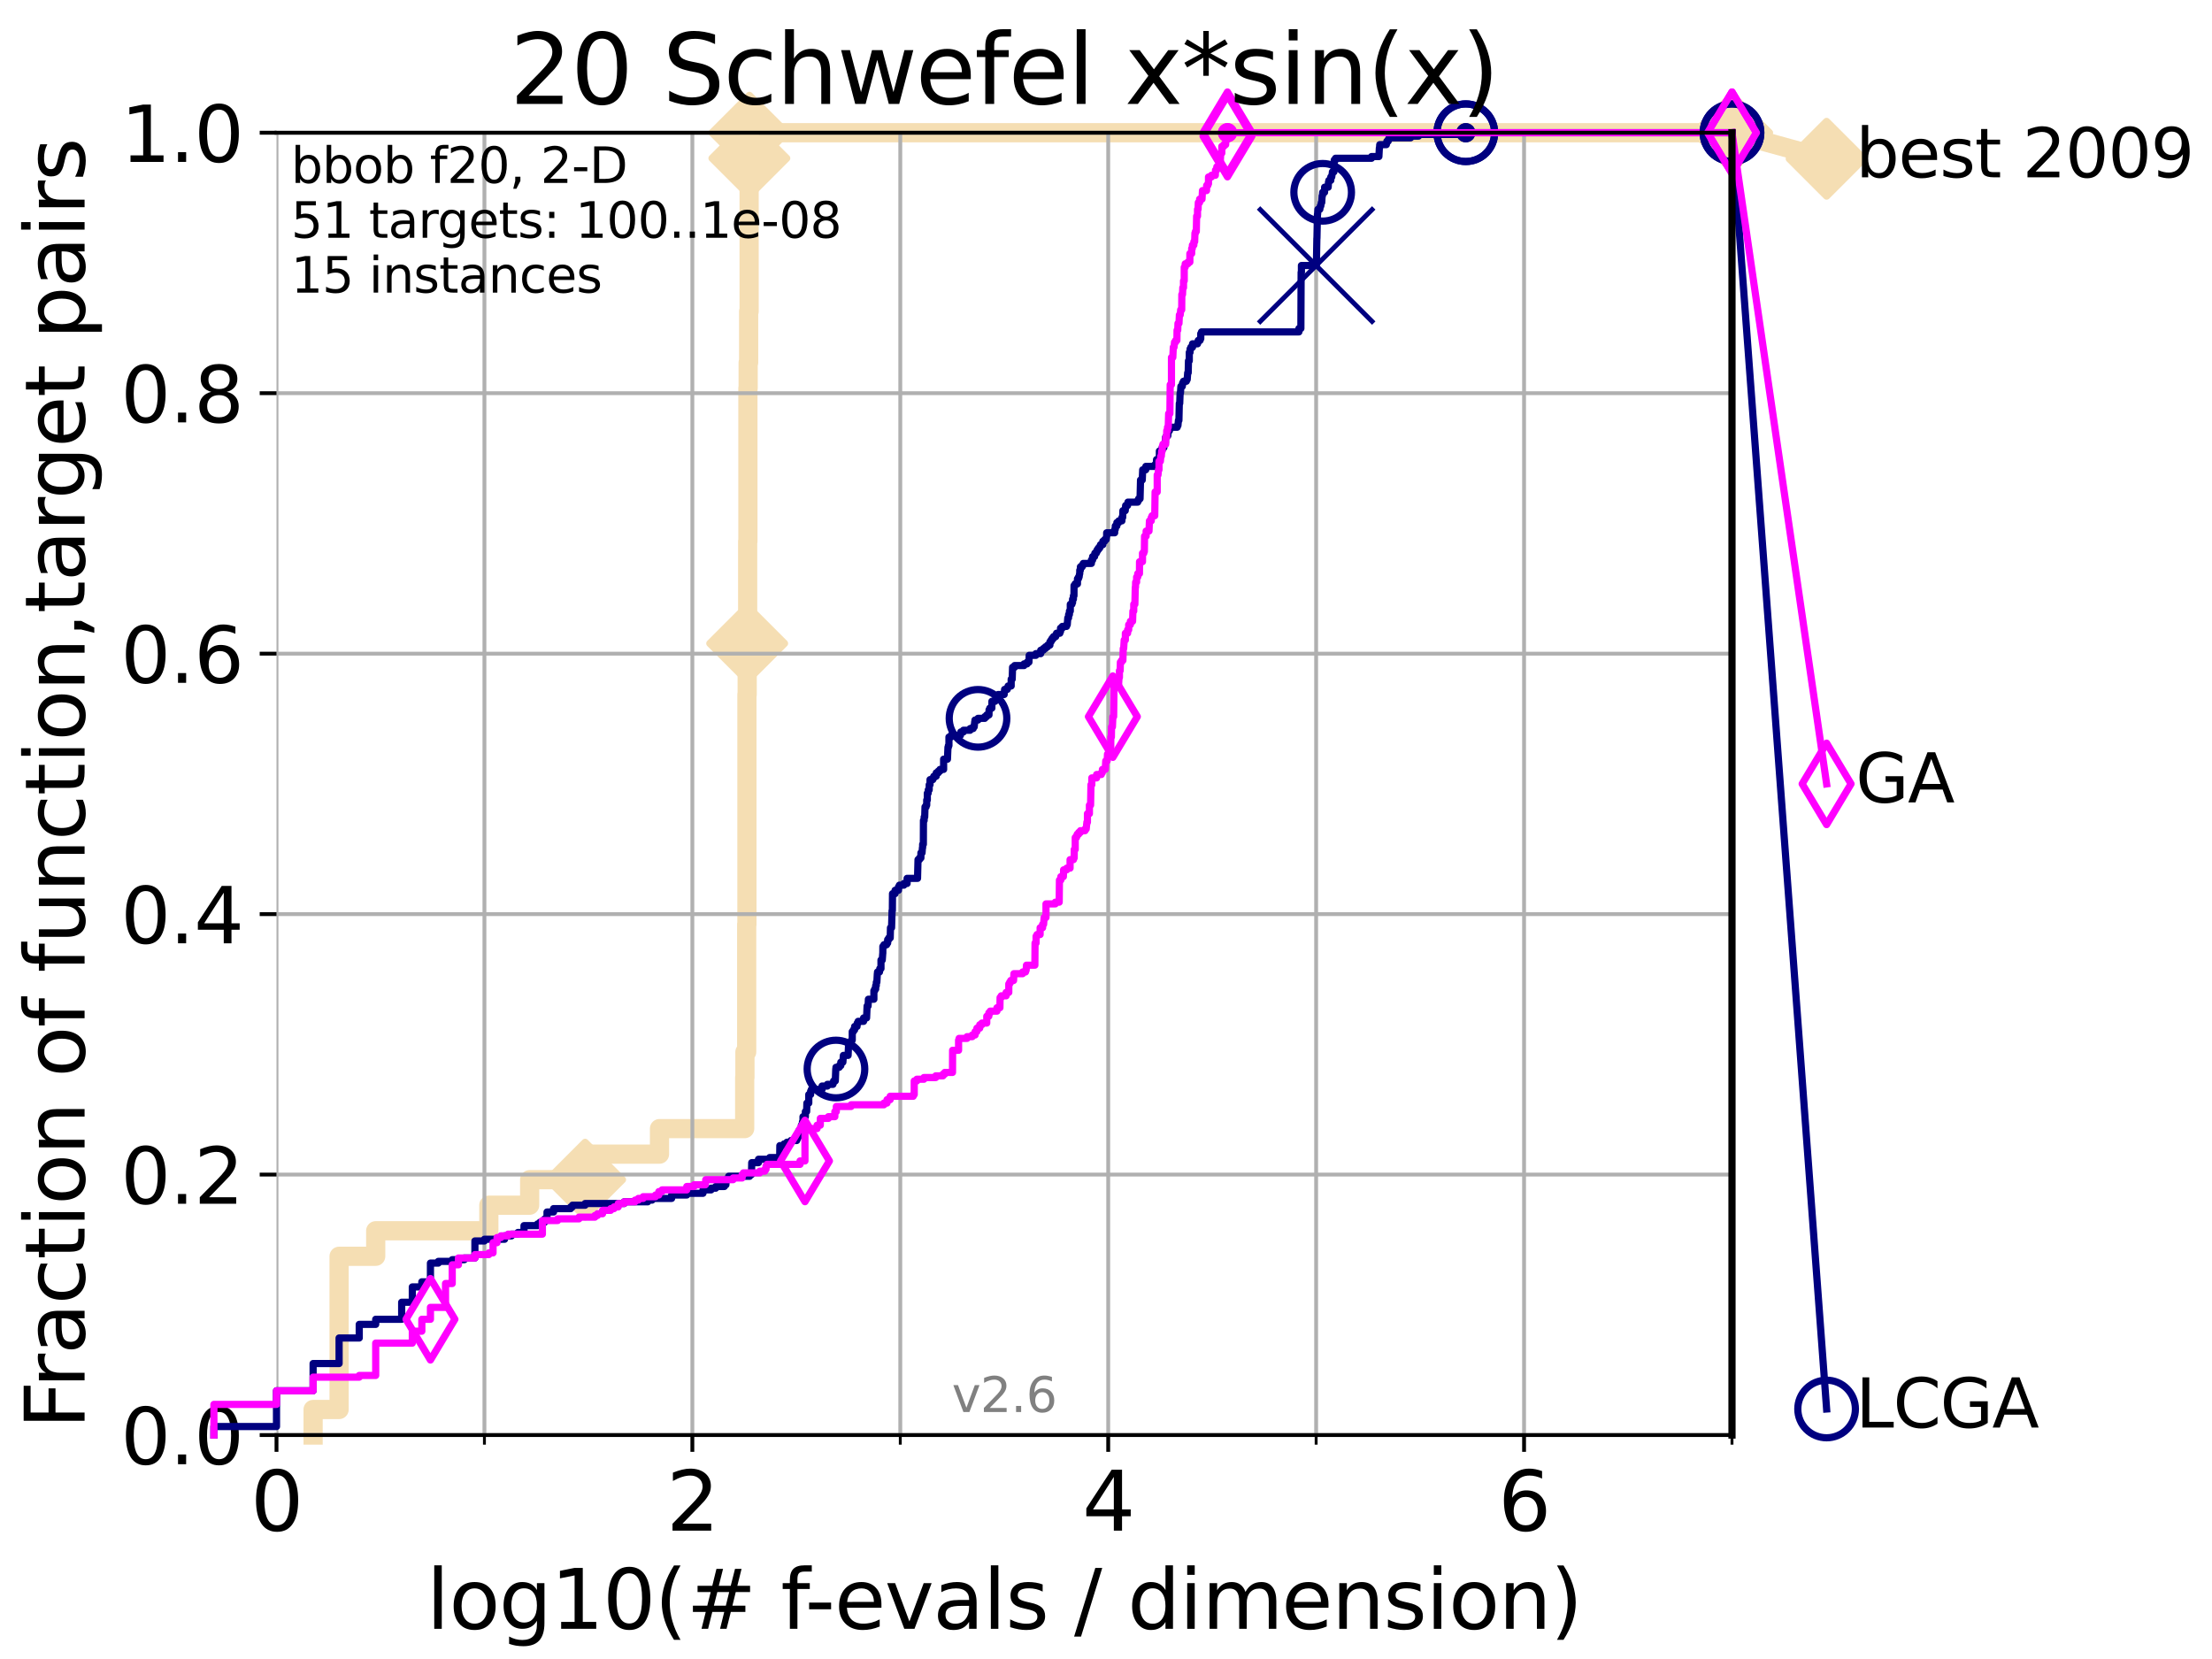 <?xml version="1.0" encoding="utf-8" standalone="no"?>
<!DOCTYPE svg PUBLIC "-//W3C//DTD SVG 1.1//EN"
  "http://www.w3.org/Graphics/SVG/1.1/DTD/svg11.dtd">
<svg xmlns:xlink="http://www.w3.org/1999/xlink" width="460.8pt" height="345.6pt" viewBox="0 0 460.8 345.6" xmlns="http://www.w3.org/2000/svg" version="1.1">
 <defs>
  <style type="text/css">*{stroke-linejoin: round; stroke-linecap: butt}</style>
 </defs>
 <g id="figure_1">
  <g id="patch_1">
   <path d="M 0 345.6 
L 460.8 345.6 
L 460.8 0 
L 0 0 
z
" style="fill: #ffffff"/>
  </g>
  <g id="axes_1">
   <g id="patch_2">
    <path d="M 57.6 298.944 
L 360.806 298.944 
L 360.806 27.648 
L 57.6 27.648 
z
" style="fill: #ffffff"/>
   </g>
   <g id="line2d_1">
    <path d="M 65.227 298.944 
L 65.227 293.624 
L 70.639 293.624 
L 70.639 261.707 
L 78.267 261.707 
L 78.267 256.388 
L 101.833 256.388 
L 101.833 251.068 
L 110.336 251.068 
L 110.336 245.749 
L 121.893 245.749 
L 121.893 240.429 
L 137.386 240.429 
L 137.386 235.11 
L 155.13 235.11 
L 155.13 224.471 
L 155.183 224.471 
L 155.183 219.151 
L 155.547 219.151 
L 155.547 192.553 
L 155.599 192.553 
L 155.599 144.678 
L 155.65 144.678 
L 155.65 134.039 
L 155.752 134.039 
L 155.752 112.76 
L 155.803 112.76 
L 155.803 80.843 
L 155.854 80.843 
L 155.854 75.524 
L 155.955 75.524 
L 155.955 64.885 
L 156.056 64.885 
L 156.056 32.968 
L 156.106 32.968 
L 156.106 27.648 
L 360.806 27.648 
" style="fill: none; stroke: #f5deb3; stroke-width: 4; stroke-linecap: square"/>
   </g>
   <g id="line2d_2">
    <defs>
     <path id="m813a44a213" d="M 0 7.778 
L 7.778 0 
L 0 -7.778 
L -7.778 0 
z
" style="stroke: #f5deb3; stroke-width: 1.5; stroke-linejoin: miter"/>
    </defs>
    <g>
     <use xlink:href="#m813a44a213" x="121.893" y="245.749" style="fill: #f5deb3; stroke: #f5deb3; stroke-width: 1.5; stroke-linejoin: miter"/>
     <use xlink:href="#m813a44a213" x="155.65" y="134.039" style="fill: #f5deb3; stroke: #f5deb3; stroke-width: 1.5; stroke-linejoin: miter"/>
     <use xlink:href="#m813a44a213" x="156.106" y="32.968" style="fill: #f5deb3; stroke: #f5deb3; stroke-width: 1.5; stroke-linejoin: miter"/>
     <use xlink:href="#m813a44a213" x="156.106" y="27.648" style="fill: #f5deb3; stroke: #f5deb3; stroke-width: 1.5; stroke-linejoin: miter"/>
     <use xlink:href="#m813a44a213" x="360.806" y="27.648" style="fill: #f5deb3; stroke: #f5deb3; stroke-width: 1.5; stroke-linejoin: miter"/>
    </g>
   </g>
   <g id="line2d_3">
    <path style="fill: none; stroke: #f5deb3; stroke-width: 4; stroke-linecap: square"/>
    <g/>
   </g>
   <g id="line2d_4">
    <path d="M 360.806 27.648 
L 380.515 33.074 
" style="fill: none; stroke: #f5deb3; stroke-width: 4; stroke-linecap: square"/>
    <g>
     <use xlink:href="#m813a44a213" x="360.806" y="27.648" style="fill: #f5deb3; stroke: #f5deb3; stroke-width: 1.5; stroke-linejoin: miter"/>
     <use xlink:href="#m813a44a213" x="380.515" y="33.074" style="fill: #f5deb3; stroke: #f5deb3; stroke-width: 1.5; stroke-linejoin: miter"/>
    </g>
   </g>
   <g id="matplotlib.axis_1">
    <g id="xtick_1">
     <g id="line2d_5">
      <path d="M 57.6 298.944 
L 57.6 27.648 
" clip-path="url(#pf090fcbe44)" style="fill: none; stroke: #b0b0b0; stroke-width: 0.8; stroke-linecap: square"/>
     </g>
     <g id="line2d_6">
      <defs>
       <path id="md8c3173356" d="M 0 0 
L 0 3.5 
" style="stroke: #000000; stroke-width: 0.8"/>
      </defs>
      <g>
       <use xlink:href="#md8c3173356" x="57.6" y="298.944" style="stroke: #000000; stroke-width: 0.8"/>
      </g>
     </g>
     <g id="text_1">
      <!-- 0 -->
      <g transform="translate(52.192 318.861)scale(0.17 -0.17)">
       <defs>
        <path id="DejaVuSans-30" d="M 2034 4250 
Q 1547 4250 1301 3770 
Q 1056 3291 1056 2328 
Q 1056 1369 1301 889 
Q 1547 409 2034 409 
Q 2525 409 2770 889 
Q 3016 1369 3016 2328 
Q 3016 3291 2770 3770 
Q 2525 4250 2034 4250 
z
M 2034 4750 
Q 2819 4750 3233 4129 
Q 3647 3509 3647 2328 
Q 3647 1150 3233 529 
Q 2819 -91 2034 -91 
Q 1250 -91 836 529 
Q 422 1150 422 2328 
Q 422 3509 836 4129 
Q 1250 4750 2034 4750 
z
" transform="scale(0.016)"/>
       </defs>
       <use xlink:href="#DejaVuSans-30"/>
      </g>
     </g>
    </g>
    <g id="xtick_2">
     <g id="line2d_7">
      <path d="M 144.23 298.944 
L 144.23 27.648 
" clip-path="url(#pf090fcbe44)" style="fill: none; stroke: #b0b0b0; stroke-width: 0.8; stroke-linecap: square"/>
     </g>
     <g id="line2d_8">
      <g>
       <use xlink:href="#md8c3173356" x="144.23" y="298.944" style="stroke: #000000; stroke-width: 0.8"/>
      </g>
     </g>
     <g id="text_2">
      <!-- 2 -->
      <g transform="translate(138.822 318.861)scale(0.17 -0.17)">
       <defs>
        <path id="DejaVuSans-32" d="M 1228 531 
L 3431 531 
L 3431 0 
L 469 0 
L 469 531 
Q 828 903 1448 1529 
Q 2069 2156 2228 2338 
Q 2531 2678 2651 2914 
Q 2772 3150 2772 3378 
Q 2772 3750 2511 3984 
Q 2250 4219 1831 4219 
Q 1534 4219 1204 4116 
Q 875 4013 500 3803 
L 500 4441 
Q 881 4594 1212 4672 
Q 1544 4750 1819 4750 
Q 2544 4750 2975 4387 
Q 3406 4025 3406 3419 
Q 3406 3131 3298 2873 
Q 3191 2616 2906 2266 
Q 2828 2175 2409 1742 
Q 1991 1309 1228 531 
z
" transform="scale(0.016)"/>
       </defs>
       <use xlink:href="#DejaVuSans-32"/>
      </g>
     </g>
    </g>
    <g id="xtick_3">
     <g id="line2d_9">
      <path d="M 230.861 298.944 
L 230.861 27.648 
" clip-path="url(#pf090fcbe44)" style="fill: none; stroke: #b0b0b0; stroke-width: 0.8; stroke-linecap: square"/>
     </g>
     <g id="line2d_10">
      <g>
       <use xlink:href="#md8c3173356" x="230.861" y="298.944" style="stroke: #000000; stroke-width: 0.8"/>
      </g>
     </g>
     <g id="text_3">
      <!-- 4 -->
      <g transform="translate(225.453 318.861)scale(0.17 -0.17)">
       <defs>
        <path id="DejaVuSans-34" d="M 2419 4116 
L 825 1625 
L 2419 1625 
L 2419 4116 
z
M 2253 4666 
L 3047 4666 
L 3047 1625 
L 3713 1625 
L 3713 1100 
L 3047 1100 
L 3047 0 
L 2419 0 
L 2419 1100 
L 313 1100 
L 313 1709 
L 2253 4666 
z
" transform="scale(0.016)"/>
       </defs>
       <use xlink:href="#DejaVuSans-34"/>
      </g>
     </g>
    </g>
    <g id="xtick_4">
     <g id="line2d_11">
      <path d="M 317.491 298.944 
L 317.491 27.648 
" clip-path="url(#pf090fcbe44)" style="fill: none; stroke: #b0b0b0; stroke-width: 0.8; stroke-linecap: square"/>
     </g>
     <g id="line2d_12">
      <g>
       <use xlink:href="#md8c3173356" x="317.491" y="298.944" style="stroke: #000000; stroke-width: 0.8"/>
      </g>
     </g>
     <g id="text_4">
      <!-- 6 -->
      <g transform="translate(312.083 318.861)scale(0.17 -0.17)">
       <defs>
        <path id="DejaVuSans-36" d="M 2113 2584 
Q 1688 2584 1439 2293 
Q 1191 2003 1191 1497 
Q 1191 994 1439 701 
Q 1688 409 2113 409 
Q 2538 409 2786 701 
Q 3034 994 3034 1497 
Q 3034 2003 2786 2293 
Q 2538 2584 2113 2584 
z
M 3366 4563 
L 3366 3988 
Q 3128 4100 2886 4159 
Q 2644 4219 2406 4219 
Q 1781 4219 1451 3797 
Q 1122 3375 1075 2522 
Q 1259 2794 1537 2939 
Q 1816 3084 2150 3084 
Q 2853 3084 3261 2657 
Q 3669 2231 3669 1497 
Q 3669 778 3244 343 
Q 2819 -91 2113 -91 
Q 1303 -91 875 529 
Q 447 1150 447 2328 
Q 447 3434 972 4092 
Q 1497 4750 2381 4750 
Q 2619 4750 2861 4703 
Q 3103 4656 3366 4563 
z
" transform="scale(0.016)"/>
       </defs>
       <use xlink:href="#DejaVuSans-36"/>
      </g>
     </g>
    </g>
    <g id="xtick_5">
     <g id="line2d_13">
      <path d="M 100.915 298.944 
L 100.915 27.648 
" clip-path="url(#pf090fcbe44)" style="fill: none; stroke: #b0b0b0; stroke-width: 0.8; stroke-linecap: square"/>
     </g>
     <g id="line2d_14">
      <defs>
       <path id="m18f1e87e02" d="M 0 0 
L 0 2 
" style="stroke: #000000; stroke-width: 0.6"/>
      </defs>
      <g>
       <use xlink:href="#m18f1e87e02" x="100.915" y="298.944" style="stroke: #000000; stroke-width: 0.6"/>
      </g>
     </g>
    </g>
    <g id="xtick_6">
     <g id="line2d_15">
      <path d="M 187.546 298.944 
L 187.546 27.648 
" clip-path="url(#pf090fcbe44)" style="fill: none; stroke: #b0b0b0; stroke-width: 0.8; stroke-linecap: square"/>
     </g>
     <g id="line2d_16">
      <g>
       <use xlink:href="#m18f1e87e02" x="187.546" y="298.944" style="stroke: #000000; stroke-width: 0.6"/>
      </g>
     </g>
    </g>
    <g id="xtick_7">
     <g id="line2d_17">
      <path d="M 274.176 298.944 
L 274.176 27.648 
" clip-path="url(#pf090fcbe44)" style="fill: none; stroke: #b0b0b0; stroke-width: 0.8; stroke-linecap: square"/>
     </g>
     <g id="line2d_18">
      <g>
       <use xlink:href="#m18f1e87e02" x="274.176" y="298.944" style="stroke: #000000; stroke-width: 0.6"/>
      </g>
     </g>
    </g>
    <g id="xtick_8">
     <g id="line2d_19">
      <path d="M 360.806 298.944 
L 360.806 27.648 
" clip-path="url(#pf090fcbe44)" style="fill: none; stroke: #b0b0b0; stroke-width: 0.8; stroke-linecap: square"/>
     </g>
     <g id="line2d_20">
      <g>
       <use xlink:href="#m18f1e87e02" x="360.806" y="298.944" style="stroke: #000000; stroke-width: 0.6"/>
      </g>
     </g>
    </g>
    <g id="text_5">
     <!-- log10(# f-evals / dimension) -->
     <g transform="translate(88.823 339.314)scale(0.17 -0.17)">
      <defs>
       <path id="DejaVuSans-6c" d="M 603 4863 
L 1178 4863 
L 1178 0 
L 603 0 
L 603 4863 
z
" transform="scale(0.016)"/>
       <path id="DejaVuSans-6f" d="M 1959 3097 
Q 1497 3097 1228 2736 
Q 959 2375 959 1747 
Q 959 1119 1226 758 
Q 1494 397 1959 397 
Q 2419 397 2687 759 
Q 2956 1122 2956 1747 
Q 2956 2369 2687 2733 
Q 2419 3097 1959 3097 
z
M 1959 3584 
Q 2709 3584 3137 3096 
Q 3566 2609 3566 1747 
Q 3566 888 3137 398 
Q 2709 -91 1959 -91 
Q 1206 -91 779 398 
Q 353 888 353 1747 
Q 353 2609 779 3096 
Q 1206 3584 1959 3584 
z
" transform="scale(0.016)"/>
       <path id="DejaVuSans-67" d="M 2906 1791 
Q 2906 2416 2648 2759 
Q 2391 3103 1925 3103 
Q 1463 3103 1205 2759 
Q 947 2416 947 1791 
Q 947 1169 1205 825 
Q 1463 481 1925 481 
Q 2391 481 2648 825 
Q 2906 1169 2906 1791 
z
M 3481 434 
Q 3481 -459 3084 -895 
Q 2688 -1331 1869 -1331 
Q 1566 -1331 1297 -1286 
Q 1028 -1241 775 -1147 
L 775 -588 
Q 1028 -725 1275 -790 
Q 1522 -856 1778 -856 
Q 2344 -856 2625 -561 
Q 2906 -266 2906 331 
L 2906 616 
Q 2728 306 2450 153 
Q 2172 0 1784 0 
Q 1141 0 747 490 
Q 353 981 353 1791 
Q 353 2603 747 3093 
Q 1141 3584 1784 3584 
Q 2172 3584 2450 3431 
Q 2728 3278 2906 2969 
L 2906 3500 
L 3481 3500 
L 3481 434 
z
" transform="scale(0.016)"/>
       <path id="DejaVuSans-31" d="M 794 531 
L 1825 531 
L 1825 4091 
L 703 3866 
L 703 4441 
L 1819 4666 
L 2450 4666 
L 2450 531 
L 3481 531 
L 3481 0 
L 794 0 
L 794 531 
z
" transform="scale(0.016)"/>
       <path id="DejaVuSans-28" d="M 1984 4856 
Q 1566 4138 1362 3434 
Q 1159 2731 1159 2009 
Q 1159 1288 1364 580 
Q 1569 -128 1984 -844 
L 1484 -844 
Q 1016 -109 783 600 
Q 550 1309 550 2009 
Q 550 2706 781 3412 
Q 1013 4119 1484 4856 
L 1984 4856 
z
" transform="scale(0.016)"/>
       <path id="DejaVuSans-23" d="M 3272 2816 
L 2363 2816 
L 2100 1772 
L 3016 1772 
L 3272 2816 
z
M 2803 4594 
L 2478 3297 
L 3391 3297 
L 3719 4594 
L 4219 4594 
L 3897 3297 
L 4872 3297 
L 4872 2816 
L 3775 2816 
L 3519 1772 
L 4513 1772 
L 4513 1294 
L 3397 1294 
L 3072 0 
L 2572 0 
L 2894 1294 
L 1978 1294 
L 1656 0 
L 1153 0 
L 1478 1294 
L 494 1294 
L 494 1772 
L 1594 1772 
L 1856 2816 
L 850 2816 
L 850 3297 
L 1978 3297 
L 2297 4594 
L 2803 4594 
z
" transform="scale(0.016)"/>
       <path id="DejaVuSans-20" transform="scale(0.016)"/>
       <path id="DejaVuSans-66" d="M 2375 4863 
L 2375 4384 
L 1825 4384 
Q 1516 4384 1395 4259 
Q 1275 4134 1275 3809 
L 1275 3500 
L 2222 3500 
L 2222 3053 
L 1275 3053 
L 1275 0 
L 697 0 
L 697 3053 
L 147 3053 
L 147 3500 
L 697 3500 
L 697 3744 
Q 697 4328 969 4595 
Q 1241 4863 1831 4863 
L 2375 4863 
z
" transform="scale(0.016)"/>
       <path id="DejaVuSans-2d" d="M 313 2009 
L 1997 2009 
L 1997 1497 
L 313 1497 
L 313 2009 
z
" transform="scale(0.016)"/>
       <path id="DejaVuSans-65" d="M 3597 1894 
L 3597 1613 
L 953 1613 
Q 991 1019 1311 708 
Q 1631 397 2203 397 
Q 2534 397 2845 478 
Q 3156 559 3463 722 
L 3463 178 
Q 3153 47 2828 -22 
Q 2503 -91 2169 -91 
Q 1331 -91 842 396 
Q 353 884 353 1716 
Q 353 2575 817 3079 
Q 1281 3584 2069 3584 
Q 2775 3584 3186 3129 
Q 3597 2675 3597 1894 
z
M 3022 2063 
Q 3016 2534 2758 2815 
Q 2500 3097 2075 3097 
Q 1594 3097 1305 2825 
Q 1016 2553 972 2059 
L 3022 2063 
z
" transform="scale(0.016)"/>
       <path id="DejaVuSans-76" d="M 191 3500 
L 800 3500 
L 1894 563 
L 2988 3500 
L 3597 3500 
L 2284 0 
L 1503 0 
L 191 3500 
z
" transform="scale(0.016)"/>
       <path id="DejaVuSans-61" d="M 2194 1759 
Q 1497 1759 1228 1600 
Q 959 1441 959 1056 
Q 959 750 1161 570 
Q 1363 391 1709 391 
Q 2188 391 2477 730 
Q 2766 1069 2766 1631 
L 2766 1759 
L 2194 1759 
z
M 3341 1997 
L 3341 0 
L 2766 0 
L 2766 531 
Q 2569 213 2275 61 
Q 1981 -91 1556 -91 
Q 1019 -91 701 211 
Q 384 513 384 1019 
Q 384 1609 779 1909 
Q 1175 2209 1959 2209 
L 2766 2209 
L 2766 2266 
Q 2766 2663 2505 2880 
Q 2244 3097 1772 3097 
Q 1472 3097 1187 3025 
Q 903 2953 641 2809 
L 641 3341 
Q 956 3463 1253 3523 
Q 1550 3584 1831 3584 
Q 2591 3584 2966 3190 
Q 3341 2797 3341 1997 
z
" transform="scale(0.016)"/>
       <path id="DejaVuSans-73" d="M 2834 3397 
L 2834 2853 
Q 2591 2978 2328 3040 
Q 2066 3103 1784 3103 
Q 1356 3103 1142 2972 
Q 928 2841 928 2578 
Q 928 2378 1081 2264 
Q 1234 2150 1697 2047 
L 1894 2003 
Q 2506 1872 2764 1633 
Q 3022 1394 3022 966 
Q 3022 478 2636 193 
Q 2250 -91 1575 -91 
Q 1294 -91 989 -36 
Q 684 19 347 128 
L 347 722 
Q 666 556 975 473 
Q 1284 391 1588 391 
Q 1994 391 2212 530 
Q 2431 669 2431 922 
Q 2431 1156 2273 1281 
Q 2116 1406 1581 1522 
L 1381 1569 
Q 847 1681 609 1914 
Q 372 2147 372 2553 
Q 372 3047 722 3315 
Q 1072 3584 1716 3584 
Q 2034 3584 2315 3537 
Q 2597 3491 2834 3397 
z
" transform="scale(0.016)"/>
       <path id="DejaVuSans-2f" d="M 1625 4666 
L 2156 4666 
L 531 -594 
L 0 -594 
L 1625 4666 
z
" transform="scale(0.016)"/>
       <path id="DejaVuSans-64" d="M 2906 2969 
L 2906 4863 
L 3481 4863 
L 3481 0 
L 2906 0 
L 2906 525 
Q 2725 213 2448 61 
Q 2172 -91 1784 -91 
Q 1150 -91 751 415 
Q 353 922 353 1747 
Q 353 2572 751 3078 
Q 1150 3584 1784 3584 
Q 2172 3584 2448 3432 
Q 2725 3281 2906 2969 
z
M 947 1747 
Q 947 1113 1208 752 
Q 1469 391 1925 391 
Q 2381 391 2643 752 
Q 2906 1113 2906 1747 
Q 2906 2381 2643 2742 
Q 2381 3103 1925 3103 
Q 1469 3103 1208 2742 
Q 947 2381 947 1747 
z
" transform="scale(0.016)"/>
       <path id="DejaVuSans-69" d="M 603 3500 
L 1178 3500 
L 1178 0 
L 603 0 
L 603 3500 
z
M 603 4863 
L 1178 4863 
L 1178 4134 
L 603 4134 
L 603 4863 
z
" transform="scale(0.016)"/>
       <path id="DejaVuSans-6d" d="M 3328 2828 
Q 3544 3216 3844 3400 
Q 4144 3584 4550 3584 
Q 5097 3584 5394 3201 
Q 5691 2819 5691 2113 
L 5691 0 
L 5113 0 
L 5113 2094 
Q 5113 2597 4934 2840 
Q 4756 3084 4391 3084 
Q 3944 3084 3684 2787 
Q 3425 2491 3425 1978 
L 3425 0 
L 2847 0 
L 2847 2094 
Q 2847 2600 2669 2842 
Q 2491 3084 2119 3084 
Q 1678 3084 1418 2786 
Q 1159 2488 1159 1978 
L 1159 0 
L 581 0 
L 581 3500 
L 1159 3500 
L 1159 2956 
Q 1356 3278 1631 3431 
Q 1906 3584 2284 3584 
Q 2666 3584 2933 3390 
Q 3200 3197 3328 2828 
z
" transform="scale(0.016)"/>
       <path id="DejaVuSans-6e" d="M 3513 2113 
L 3513 0 
L 2938 0 
L 2938 2094 
Q 2938 2591 2744 2837 
Q 2550 3084 2163 3084 
Q 1697 3084 1428 2787 
Q 1159 2491 1159 1978 
L 1159 0 
L 581 0 
L 581 3500 
L 1159 3500 
L 1159 2956 
Q 1366 3272 1645 3428 
Q 1925 3584 2291 3584 
Q 2894 3584 3203 3211 
Q 3513 2838 3513 2113 
z
" transform="scale(0.016)"/>
       <path id="DejaVuSans-29" d="M 513 4856 
L 1013 4856 
Q 1481 4119 1714 3412 
Q 1947 2706 1947 2009 
Q 1947 1309 1714 600 
Q 1481 -109 1013 -844 
L 513 -844 
Q 928 -128 1133 580 
Q 1338 1288 1338 2009 
Q 1338 2731 1133 3434 
Q 928 4138 513 4856 
z
" transform="scale(0.016)"/>
      </defs>
      <use xlink:href="#DejaVuSans-6c"/>
      <use xlink:href="#DejaVuSans-6f" x="27.783"/>
      <use xlink:href="#DejaVuSans-67" x="88.965"/>
      <use xlink:href="#DejaVuSans-31" x="152.441"/>
      <use xlink:href="#DejaVuSans-30" x="216.064"/>
      <use xlink:href="#DejaVuSans-28" x="279.688"/>
      <use xlink:href="#DejaVuSans-23" x="318.701"/>
      <use xlink:href="#DejaVuSans-20" x="402.49"/>
      <use xlink:href="#DejaVuSans-66" x="434.277"/>
      <use xlink:href="#DejaVuSans-2d" x="463.982"/>
      <use xlink:href="#DejaVuSans-65" x="500.066"/>
      <use xlink:href="#DejaVuSans-76" x="561.59"/>
      <use xlink:href="#DejaVuSans-61" x="620.77"/>
      <use xlink:href="#DejaVuSans-6c" x="682.049"/>
      <use xlink:href="#DejaVuSans-73" x="709.832"/>
      <use xlink:href="#DejaVuSans-20" x="761.932"/>
      <use xlink:href="#DejaVuSans-2f" x="793.719"/>
      <use xlink:href="#DejaVuSans-20" x="827.41"/>
      <use xlink:href="#DejaVuSans-64" x="859.197"/>
      <use xlink:href="#DejaVuSans-69" x="922.674"/>
      <use xlink:href="#DejaVuSans-6d" x="950.457"/>
      <use xlink:href="#DejaVuSans-65" x="1047.869"/>
      <use xlink:href="#DejaVuSans-6e" x="1109.393"/>
      <use xlink:href="#DejaVuSans-73" x="1172.771"/>
      <use xlink:href="#DejaVuSans-69" x="1224.871"/>
      <use xlink:href="#DejaVuSans-6f" x="1252.654"/>
      <use xlink:href="#DejaVuSans-6e" x="1313.836"/>
      <use xlink:href="#DejaVuSans-29" x="1377.215"/>
     </g>
    </g>
   </g>
   <g id="matplotlib.axis_2">
    <g id="ytick_1">
     <g id="line2d_21">
      <path d="M 57.6 298.944 
L 360.806 298.944 
" clip-path="url(#pf090fcbe44)" style="fill: none; stroke: #b0b0b0; stroke-width: 0.8; stroke-linecap: square"/>
     </g>
     <g id="line2d_22">
      <defs>
       <path id="madbd01f8b5" d="M 0 0 
L -3.5 0 
" style="stroke: #000000; stroke-width: 0.8"/>
      </defs>
      <g>
       <use xlink:href="#madbd01f8b5" x="57.6" y="298.944" style="stroke: #000000; stroke-width: 0.8"/>
      </g>
     </g>
     <g id="text_6">
      <!-- 0.0 -->
      <g transform="translate(25.155 305.023)scale(0.16 -0.16)">
       <defs>
        <path id="DejaVuSans-2e" d="M 684 794 
L 1344 794 
L 1344 0 
L 684 0 
L 684 794 
z
" transform="scale(0.016)"/>
       </defs>
       <use xlink:href="#DejaVuSans-30"/>
       <use xlink:href="#DejaVuSans-2e" x="63.623"/>
       <use xlink:href="#DejaVuSans-30" x="95.41"/>
      </g>
     </g>
    </g>
    <g id="ytick_2">
     <g id="line2d_23">
      <path d="M 57.6 244.685 
L 360.806 244.685 
" clip-path="url(#pf090fcbe44)" style="fill: none; stroke: #b0b0b0; stroke-width: 0.8; stroke-linecap: square"/>
     </g>
     <g id="line2d_24">
      <g>
       <use xlink:href="#madbd01f8b5" x="57.6" y="244.685" style="stroke: #000000; stroke-width: 0.8"/>
      </g>
     </g>
     <g id="text_7">
      <!-- 0.2 -->
      <g transform="translate(25.155 250.764)scale(0.16 -0.16)">
       <use xlink:href="#DejaVuSans-30"/>
       <use xlink:href="#DejaVuSans-2e" x="63.623"/>
       <use xlink:href="#DejaVuSans-32" x="95.41"/>
      </g>
     </g>
    </g>
    <g id="ytick_3">
     <g id="line2d_25">
      <path d="M 57.6 190.426 
L 360.806 190.426 
" clip-path="url(#pf090fcbe44)" style="fill: none; stroke: #b0b0b0; stroke-width: 0.8; stroke-linecap: square"/>
     </g>
     <g id="line2d_26">
      <g>
       <use xlink:href="#madbd01f8b5" x="57.6" y="190.426" style="stroke: #000000; stroke-width: 0.8"/>
      </g>
     </g>
     <g id="text_8">
      <!-- 0.4 -->
      <g transform="translate(25.155 196.504)scale(0.16 -0.16)">
       <use xlink:href="#DejaVuSans-30"/>
       <use xlink:href="#DejaVuSans-2e" x="63.623"/>
       <use xlink:href="#DejaVuSans-34" x="95.41"/>
      </g>
     </g>
    </g>
    <g id="ytick_4">
     <g id="line2d_27">
      <path d="M 57.6 136.166 
L 360.806 136.166 
" clip-path="url(#pf090fcbe44)" style="fill: none; stroke: #b0b0b0; stroke-width: 0.8; stroke-linecap: square"/>
     </g>
     <g id="line2d_28">
      <g>
       <use xlink:href="#madbd01f8b5" x="57.6" y="136.166" style="stroke: #000000; stroke-width: 0.8"/>
      </g>
     </g>
     <g id="text_9">
      <!-- 0.6 -->
      <g transform="translate(25.155 142.245)scale(0.16 -0.16)">
       <use xlink:href="#DejaVuSans-30"/>
       <use xlink:href="#DejaVuSans-2e" x="63.623"/>
       <use xlink:href="#DejaVuSans-36" x="95.41"/>
      </g>
     </g>
    </g>
    <g id="ytick_5">
     <g id="line2d_29">
      <path d="M 57.6 81.907 
L 360.806 81.907 
" clip-path="url(#pf090fcbe44)" style="fill: none; stroke: #b0b0b0; stroke-width: 0.8; stroke-linecap: square"/>
     </g>
     <g id="line2d_30">
      <g>
       <use xlink:href="#madbd01f8b5" x="57.6" y="81.907" style="stroke: #000000; stroke-width: 0.8"/>
      </g>
     </g>
     <g id="text_10">
      <!-- 0.8 -->
      <g transform="translate(25.155 87.986)scale(0.16 -0.16)">
       <defs>
        <path id="DejaVuSans-38" d="M 2034 2216 
Q 1584 2216 1326 1975 
Q 1069 1734 1069 1313 
Q 1069 891 1326 650 
Q 1584 409 2034 409 
Q 2484 409 2743 651 
Q 3003 894 3003 1313 
Q 3003 1734 2745 1975 
Q 2488 2216 2034 2216 
z
M 1403 2484 
Q 997 2584 770 2862 
Q 544 3141 544 3541 
Q 544 4100 942 4425 
Q 1341 4750 2034 4750 
Q 2731 4750 3128 4425 
Q 3525 4100 3525 3541 
Q 3525 3141 3298 2862 
Q 3072 2584 2669 2484 
Q 3125 2378 3379 2068 
Q 3634 1759 3634 1313 
Q 3634 634 3220 271 
Q 2806 -91 2034 -91 
Q 1263 -91 848 271 
Q 434 634 434 1313 
Q 434 1759 690 2068 
Q 947 2378 1403 2484 
z
M 1172 3481 
Q 1172 3119 1398 2916 
Q 1625 2713 2034 2713 
Q 2441 2713 2670 2916 
Q 2900 3119 2900 3481 
Q 2900 3844 2670 4047 
Q 2441 4250 2034 4250 
Q 1625 4250 1398 4047 
Q 1172 3844 1172 3481 
z
" transform="scale(0.016)"/>
       </defs>
       <use xlink:href="#DejaVuSans-30"/>
       <use xlink:href="#DejaVuSans-2e" x="63.623"/>
       <use xlink:href="#DejaVuSans-38" x="95.41"/>
      </g>
     </g>
    </g>
    <g id="ytick_6">
     <g id="line2d_31">
      <path d="M 57.6 27.648 
L 360.806 27.648 
" clip-path="url(#pf090fcbe44)" style="fill: none; stroke: #b0b0b0; stroke-width: 0.8; stroke-linecap: square"/>
     </g>
     <g id="line2d_32">
      <g>
       <use xlink:href="#madbd01f8b5" x="57.6" y="27.648" style="stroke: #000000; stroke-width: 0.8"/>
      </g>
     </g>
     <g id="text_11">
      <!-- 1.0 -->
      <g transform="translate(25.155 33.727)scale(0.16 -0.16)">
       <use xlink:href="#DejaVuSans-31"/>
       <use xlink:href="#DejaVuSans-2e" x="63.623"/>
       <use xlink:href="#DejaVuSans-30" x="95.41"/>
      </g>
     </g>
    </g>
    <g id="text_12">
     <!-- Fraction of function,target pairs -->
     <g transform="translate(17.62 297.681)rotate(-90)scale(0.17 -0.17)">
      <defs>
       <path id="DejaVuSans-46" d="M 628 4666 
L 3309 4666 
L 3309 4134 
L 1259 4134 
L 1259 2759 
L 3109 2759 
L 3109 2228 
L 1259 2228 
L 1259 0 
L 628 0 
L 628 4666 
z
" transform="scale(0.016)"/>
       <path id="DejaVuSans-72" d="M 2631 2963 
Q 2534 3019 2420 3045 
Q 2306 3072 2169 3072 
Q 1681 3072 1420 2755 
Q 1159 2438 1159 1844 
L 1159 0 
L 581 0 
L 581 3500 
L 1159 3500 
L 1159 2956 
Q 1341 3275 1631 3429 
Q 1922 3584 2338 3584 
Q 2397 3584 2469 3576 
Q 2541 3569 2628 3553 
L 2631 2963 
z
" transform="scale(0.016)"/>
       <path id="DejaVuSans-63" d="M 3122 3366 
L 3122 2828 
Q 2878 2963 2633 3030 
Q 2388 3097 2138 3097 
Q 1578 3097 1268 2742 
Q 959 2388 959 1747 
Q 959 1106 1268 751 
Q 1578 397 2138 397 
Q 2388 397 2633 464 
Q 2878 531 3122 666 
L 3122 134 
Q 2881 22 2623 -34 
Q 2366 -91 2075 -91 
Q 1284 -91 818 406 
Q 353 903 353 1747 
Q 353 2603 823 3093 
Q 1294 3584 2113 3584 
Q 2378 3584 2631 3529 
Q 2884 3475 3122 3366 
z
" transform="scale(0.016)"/>
       <path id="DejaVuSans-74" d="M 1172 4494 
L 1172 3500 
L 2356 3500 
L 2356 3053 
L 1172 3053 
L 1172 1153 
Q 1172 725 1289 603 
Q 1406 481 1766 481 
L 2356 481 
L 2356 0 
L 1766 0 
Q 1100 0 847 248 
Q 594 497 594 1153 
L 594 3053 
L 172 3053 
L 172 3500 
L 594 3500 
L 594 4494 
L 1172 4494 
z
" transform="scale(0.016)"/>
       <path id="DejaVuSans-75" d="M 544 1381 
L 544 3500 
L 1119 3500 
L 1119 1403 
Q 1119 906 1312 657 
Q 1506 409 1894 409 
Q 2359 409 2629 706 
Q 2900 1003 2900 1516 
L 2900 3500 
L 3475 3500 
L 3475 0 
L 2900 0 
L 2900 538 
Q 2691 219 2414 64 
Q 2138 -91 1772 -91 
Q 1169 -91 856 284 
Q 544 659 544 1381 
z
M 1991 3584 
L 1991 3584 
z
" transform="scale(0.016)"/>
       <path id="DejaVuSans-2c" d="M 750 794 
L 1409 794 
L 1409 256 
L 897 -744 
L 494 -744 
L 750 256 
L 750 794 
z
" transform="scale(0.016)"/>
       <path id="DejaVuSans-70" d="M 1159 525 
L 1159 -1331 
L 581 -1331 
L 581 3500 
L 1159 3500 
L 1159 2969 
Q 1341 3281 1617 3432 
Q 1894 3584 2278 3584 
Q 2916 3584 3314 3078 
Q 3713 2572 3713 1747 
Q 3713 922 3314 415 
Q 2916 -91 2278 -91 
Q 1894 -91 1617 61 
Q 1341 213 1159 525 
z
M 3116 1747 
Q 3116 2381 2855 2742 
Q 2594 3103 2138 3103 
Q 1681 3103 1420 2742 
Q 1159 2381 1159 1747 
Q 1159 1113 1420 752 
Q 1681 391 2138 391 
Q 2594 391 2855 752 
Q 3116 1113 3116 1747 
z
" transform="scale(0.016)"/>
      </defs>
      <use xlink:href="#DejaVuSans-46"/>
      <use xlink:href="#DejaVuSans-72" x="50.27"/>
      <use xlink:href="#DejaVuSans-61" x="91.383"/>
      <use xlink:href="#DejaVuSans-63" x="152.662"/>
      <use xlink:href="#DejaVuSans-74" x="207.643"/>
      <use xlink:href="#DejaVuSans-69" x="246.852"/>
      <use xlink:href="#DejaVuSans-6f" x="274.635"/>
      <use xlink:href="#DejaVuSans-6e" x="335.816"/>
      <use xlink:href="#DejaVuSans-20" x="399.195"/>
      <use xlink:href="#DejaVuSans-6f" x="430.982"/>
      <use xlink:href="#DejaVuSans-66" x="492.164"/>
      <use xlink:href="#DejaVuSans-20" x="527.369"/>
      <use xlink:href="#DejaVuSans-66" x="559.156"/>
      <use xlink:href="#DejaVuSans-75" x="594.361"/>
      <use xlink:href="#DejaVuSans-6e" x="657.74"/>
      <use xlink:href="#DejaVuSans-63" x="721.119"/>
      <use xlink:href="#DejaVuSans-74" x="776.1"/>
      <use xlink:href="#DejaVuSans-69" x="815.309"/>
      <use xlink:href="#DejaVuSans-6f" x="843.092"/>
      <use xlink:href="#DejaVuSans-6e" x="904.273"/>
      <use xlink:href="#DejaVuSans-2c" x="967.652"/>
      <use xlink:href="#DejaVuSans-74" x="999.439"/>
      <use xlink:href="#DejaVuSans-61" x="1038.648"/>
      <use xlink:href="#DejaVuSans-72" x="1099.928"/>
      <use xlink:href="#DejaVuSans-67" x="1139.291"/>
      <use xlink:href="#DejaVuSans-65" x="1202.768"/>
      <use xlink:href="#DejaVuSans-74" x="1264.291"/>
      <use xlink:href="#DejaVuSans-20" x="1303.5"/>
      <use xlink:href="#DejaVuSans-70" x="1335.287"/>
      <use xlink:href="#DejaVuSans-61" x="1398.764"/>
      <use xlink:href="#DejaVuSans-69" x="1460.043"/>
      <use xlink:href="#DejaVuSans-72" x="1487.826"/>
      <use xlink:href="#DejaVuSans-73" x="1528.939"/>
     </g>
    </g>
   </g>
   <g id="line2d_33">
    <defs>
     <path id="m5f9959182e" d="M 0 1.5 
C 0.398 1.5 0.779 1.342 1.061 1.061 
C 1.342 0.779 1.5 0.398 1.5 0 
C 1.5 -0.398 1.342 -0.779 1.061 -1.061 
C 0.779 -1.342 0.398 -1.5 0 -1.5 
C -0.398 -1.5 -0.779 -1.342 -1.061 -1.061 
C -1.342 -0.779 -1.5 -0.398 -1.5 0 
C -1.5 0.398 -1.342 0.779 -1.061 1.061 
C -0.779 1.342 -0.398 1.5 0 1.5 
z
" style="stroke: #f5deb3"/>
    </defs>
    <g>
     <use xlink:href="#m5f9959182e" x="156.106" y="27.648" style="fill: #f5deb3; stroke: #f5deb3"/>
     <use xlink:href="#m5f9959182e" x="156.106" y="27.648" style="fill: #f5deb3; stroke: #f5deb3"/>
    </g>
   </g>
   <g id="line2d_34">
    <defs>
     <path id="mc4116217a0" d="M 0 1.5 
C 0.398 1.5 0.779 1.342 1.061 1.061 
C 1.342 0.779 1.5 0.398 1.5 0 
C 1.5 -0.398 1.342 -0.779 1.061 -1.061 
C 0.779 -1.342 0.398 -1.5 0 -1.5 
C -0.398 -1.5 -0.779 -1.342 -1.061 -1.061 
C -1.342 -0.779 -1.5 -0.398 -1.5 0 
C -1.5 0.398 -1.342 0.779 -1.061 1.061 
C -0.779 1.342 -0.398 1.5 0 1.5 
z
" style="stroke: #000080"/>
    </defs>
    <g>
     <use xlink:href="#mc4116217a0" x="305.353" y="27.648" style="fill: #000080; stroke: #000080"/>
     <use xlink:href="#mc4116217a0" x="305.353" y="27.648" style="fill: #000080; stroke: #000080"/>
    </g>
   </g>
   <g id="line2d_35">
    <path d="M 44.561 298.944 
L 44.561 297.171 
L 57.6 297.171 
L 57.6 289.723 
L 65.227 289.723 
L 65.227 284.049 
L 70.639 284.049 
L 70.639 278.73 
L 74.837 278.73 
L 74.837 275.893 
L 78.267 275.893 
L 78.267 274.829 
L 83.678 274.829 
L 83.678 271.282 
L 85.894 271.282 
L 85.894 268.091 
L 87.876 268.091 
L 87.876 267.027 
L 89.669 267.027 
L 89.669 263.126 
L 91.306 263.126 
L 91.306 262.771 
L 94.206 262.771 
L 94.206 262.417 
L 96.718 262.417 
L 96.718 262.062 
L 98.933 262.062 
L 98.933 258.516 
L 100.915 258.516 
L 100.915 258.161 
L 105.113 258.161 
L 105.113 257.452 
L 106.561 257.452 
L 106.561 257.097 
L 107.905 257.097 
L 107.905 256.742 
L 109.159 256.742 
L 109.159 255.324 
L 111.972 255.324 
L 111.972 254.969 
L 112.488 254.969 
L 112.488 254.615 
L 113.478 254.615 
L 113.478 253.905 
L 113.954 253.905 
L 113.954 252.487 
L 115.315 252.487 
L 115.315 251.778 
L 118.89 251.778 
L 118.89 251.423 
L 119.248 251.423 
L 119.248 251.068 
L 121.893 251.068 
L 121.893 250.714 
L 130.027 250.714 
L 130.027 250.359 
L 134.932 250.359 
L 134.932 250.004 
L 135.835 250.004 
L 135.835 249.65 
L 139.915 249.65 
L 139.915 248.94 
L 143.066 248.94 
L 143.066 248.586 
L 146.446 248.586 
L 146.446 247.877 
L 148.125 247.877 
L 148.125 247.522 
L 149.093 247.522 
L 149.093 247.167 
L 150.893 247.167 
L 150.893 246.813 
L 151.22 246.813 
L 151.22 245.749 
L 151.795 245.749 
L 151.795 245.039 
L 156.156 245.039 
L 156.156 244.685 
L 156.551 244.685 
L 156.599 242.202 
L 158.007 242.202 
L 158.007 241.493 
L 160.343 241.493 
L 160.343 241.138 
L 162.421 241.138 
L 162.457 238.656 
L 163.328 238.656 
L 163.328 238.301 
L 163.932 238.301 
L 163.932 237.947 
L 164.771 237.947 
L 164.771 237.592 
L 165.964 237.592 
L 165.964 237.237 
L 166.14 237.237 
L 166.14 236.883 
L 166.316 236.883 
L 166.316 236.528 
L 166.489 236.528 
L 166.489 235.464 
L 166.945 235.464 
L 166.945 234.4 
L 167.141 234.4 
L 167.168 233.691 
L 167.279 233.691 
L 167.279 232.627 
L 167.77 232.627 
L 167.77 231.563 
L 168.037 231.563 
L 168.09 229.79 
L 168.483 229.79 
L 168.483 228.017 
L 168.868 228.017 
L 168.868 227.308 
L 169.019 227.308 
L 169.019 226.953 
L 171.249 226.953 
L 171.249 226.244 
L 172.356 226.244 
L 172.356 225.889 
L 173.522 225.889 
L 173.522 225.534 
L 173.66 225.534 
L 173.66 225.18 
L 174.011 225.18 
L 174.107 222.697 
L 174.146 222.697 
L 174.146 222.343 
L 174.824 222.343 
L 174.824 221.988 
L 175.154 221.988 
L 175.154 221.279 
L 175.585 221.279 
L 175.691 219.86 
L 176.672 219.86 
L 176.772 217.733 
L 177.315 217.733 
L 177.379 216.669 
L 177.54 216.669 
L 177.54 214.895 
L 177.779 214.895 
L 177.779 214.541 
L 178.03 214.541 
L 178.03 213.832 
L 178.538 213.832 
L 178.583 213.122 
L 178.764 213.122 
L 178.764 212.768 
L 179.899 212.768 
L 179.899 212.058 
L 180.524 212.058 
L 180.633 209.576 
L 180.836 209.576 
L 180.903 208.157 
L 182.046 208.157 
L 182.046 206.384 
L 182.221 206.384 
L 182.221 206.03 
L 182.42 206.03 
L 182.42 205.32 
L 182.543 205.32 
L 182.555 204.611 
L 182.666 204.611 
L 182.763 202.838 
L 182.799 202.838 
L 182.799 202.483 
L 183.218 202.483 
L 183.277 201.774 
L 183.523 201.774 
L 183.523 200.001 
L 183.789 200.001 
L 183.893 198.582 
L 183.904 198.582 
L 183.915 197.164 
L 184.142 197.164 
L 184.142 196.809 
L 184.697 196.809 
L 184.697 196.454 
L 184.915 196.454 
L 184.915 195.745 
L 185.141 195.745 
L 185.141 195.39 
L 185.448 195.39 
L 185.501 193.263 
L 185.73 193.263 
L 185.833 189.716 
L 185.895 189.716 
L 185.926 186.17 
L 186.462 186.17 
L 186.462 185.461 
L 187.166 185.461 
L 187.166 184.751 
L 187.357 184.751 
L 187.357 184.397 
L 188.292 184.397 
L 188.292 184.042 
L 188.967 184.042 
L 188.967 182.978 
L 191.139 182.978 
L 191.24 179.077 
L 191.547 179.077 
L 191.547 178.723 
L 191.841 178.723 
L 191.841 177.659 
L 192.079 177.659 
L 192.16 176.595 
L 192.197 176.595 
L 192.204 175.886 
L 192.35 175.886 
L 192.372 170.921 
L 192.517 170.921 
L 192.517 170.211 
L 192.632 170.211 
L 192.697 168.084 
L 192.924 168.084 
L 192.924 167.729 
L 193.051 167.729 
L 193.051 166.665 
L 193.177 166.665 
L 193.177 165.246 
L 193.351 165.246 
L 193.378 164.537 
L 193.57 164.537 
L 193.57 163.473 
L 193.74 163.473 
L 193.74 162.409 
L 194.327 162.409 
L 194.327 162.055 
L 194.535 162.055 
L 194.535 161.7 
L 195.028 161.7 
L 195.041 160.991 
L 195.465 160.991 
L 195.465 160.636 
L 195.814 160.636 
L 195.814 160.282 
L 196.574 160.282 
L 196.574 158.154 
L 197.372 158.154 
L 197.478 155.671 
L 197.566 155.671 
L 197.566 155.317 
L 197.682 155.317 
L 197.682 153.544 
L 198.127 153.544 
L 198.127 153.189 
L 200.075 153.189 
L 200.152 152.48 
L 200.697 152.48 
L 200.697 152.125 
L 202.093 152.125 
L 202.093 151.77 
L 202.729 151.77 
L 202.729 151.416 
L 202.946 151.416 
L 203.054 150.352 
L 203.107 150.352 
L 203.107 149.997 
L 203.738 149.997 
L 203.738 149.643 
L 205.151 149.643 
L 205.151 149.288 
L 205.542 149.288 
L 205.542 148.933 
L 206.024 148.933 
L 206.038 147.869 
L 206.199 147.869 
L 206.199 147.515 
L 206.623 147.515 
L 206.633 146.096 
L 207.297 146.096 
L 207.297 145.742 
L 207.574 145.742 
L 207.574 145.387 
L 207.934 145.387 
L 207.934 144.678 
L 209.187 144.678 
L 209.276 143.614 
L 209.83 143.614 
L 209.83 143.259 
L 210.008 143.259 
L 210.008 142.904 
L 210.647 142.904 
L 210.647 141.486 
L 210.858 141.486 
L 210.937 139.003 
L 211.363 139.003 
L 211.363 138.649 
L 213.325 138.649 
L 213.325 138.294 
L 213.966 138.294 
L 213.966 137.94 
L 214.346 137.94 
L 214.398 136.521 
L 215.787 136.521 
L 215.787 136.166 
L 216.799 136.166 
L 216.799 135.457 
L 217.341 135.457 
L 217.341 135.102 
L 217.78 135.102 
L 217.78 134.748 
L 218.231 134.748 
L 218.231 134.393 
L 218.716 134.393 
L 218.72 133.684 
L 218.957 133.684 
L 218.957 133.329 
L 219.175 133.329 
L 219.175 132.975 
L 219.465 132.975 
L 219.465 132.62 
L 219.92 132.62 
L 219.92 132.265 
L 220.094 132.265 
L 220.094 131.911 
L 220.788 131.911 
L 220.788 131.556 
L 220.926 131.556 
L 220.926 130.847 
L 221.295 130.847 
L 221.295 130.492 
L 222.172 130.492 
L 222.172 130.138 
L 222.33 130.138 
L 222.438 128.719 
L 222.599 128.719 
L 222.615 128.01 
L 222.78 128.01 
L 222.78 127.301 
L 222.963 127.301 
L 222.963 125.882 
L 223.302 125.882 
L 223.302 125.527 
L 223.434 125.527 
L 223.434 124.818 
L 223.61 124.818 
L 223.61 124.109 
L 223.726 124.109 
L 223.742 121.981 
L 223.972 121.981 
L 223.972 121.626 
L 224.456 121.626 
L 224.456 120.562 
L 224.662 120.562 
L 224.662 120.208 
L 224.794 120.208 
L 224.897 119.499 
L 224.93 119.499 
L 224.934 118.789 
L 225.064 118.789 
L 225.068 118.08 
L 225.435 118.08 
L 225.435 117.725 
L 225.665 117.725 
L 225.665 117.371 
L 227.359 117.371 
L 227.359 116.661 
L 227.61 116.661 
L 227.61 115.952 
L 228.018 115.952 
L 228.074 115.243 
L 228.383 115.243 
L 228.383 114.888 
L 228.559 114.888 
L 228.559 114.534 
L 228.797 114.534 
L 228.797 114.179 
L 229.087 114.179 
L 229.087 113.824 
L 229.252 113.824 
L 229.252 113.47 
L 229.741 113.47 
L 229.741 112.76 
L 230.119 112.76 
L 230.119 112.406 
L 230.426 112.406 
L 230.527 111.697 
L 230.54 111.697 
L 230.54 110.987 
L 232.205 110.987 
L 232.205 110.278 
L 232.334 110.278 
L 232.334 109.569 
L 232.661 109.569 
L 232.661 108.859 
L 233.063 108.859 
L 233.063 108.505 
L 233.715 108.505 
L 233.715 107.796 
L 233.872 107.796 
L 233.922 106.377 
L 234.41 106.377 
L 234.492 105.313 
L 234.887 105.313 
L 234.969 104.604 
L 237.002 104.604 
L 237.002 104.249 
L 237.194 104.249 
L 237.194 103.895 
L 237.493 103.895 
L 237.593 99.994 
L 237.952 99.994 
L 238.043 97.866 
L 238.676 97.866 
L 238.699 97.157 
L 240.579 97.157 
L 240.579 96.802 
L 240.888 96.802 
L 240.929 95.738 
L 241.517 95.738 
L 241.517 93.965 
L 242.044 93.965 
L 242.09 93.256 
L 242.453 93.256 
L 242.492 92.546 
L 242.665 92.546 
L 242.665 92.192 
L 242.776 92.192 
L 242.786 91.128 
L 242.999 91.128 
L 242.999 90.773 
L 243.28 90.773 
L 243.367 89.709 
L 243.628 89.709 
L 243.63 89 
L 245.231 89 
L 245.231 88.645 
L 245.388 88.645 
L 245.484 87.581 
L 245.589 87.581 
L 245.672 84.035 
L 245.757 84.035 
L 245.836 81.907 
L 245.908 81.907 
L 246.002 80.489 
L 246.295 80.489 
L 246.353 79.779 
L 246.538 79.779 
L 246.538 79.425 
L 247.14 79.425 
L 247.14 79.07 
L 247.315 79.07 
L 247.418 77.652 
L 247.524 77.652 
L 247.581 75.169 
L 247.749 75.169 
L 247.749 73.396 
L 247.912 73.396 
L 247.916 72.687 
L 248.079 72.687 
L 248.079 72.332 
L 248.423 72.332 
L 248.423 71.623 
L 249.473 71.623 
L 249.473 71.268 
L 249.617 71.268 
L 249.617 70.914 
L 249.997 70.914 
L 249.997 70.559 
L 250.141 70.559 
L 250.141 69.495 
L 250.301 69.495 
L 250.301 69.14 
L 270.587 69.14 
L 270.587 68.431 
L 270.997 68.431 
L 271.05 56.728 
L 271.11 56.728 
L 271.11 55.31 
L 274.226 55.31 
L 274.327 49.635 
L 274.344 49.635 
L 274.447 44.67 
L 274.478 44.67 
L 274.551 43.607 
L 274.944 43.607 
L 275.046 42.897 
L 275.149 42.897 
L 275.254 42.188 
L 275.341 42.188 
L 275.422 40.77 
L 275.492 40.77 
L 275.536 40.06 
L 275.93 40.06 
L 275.94 38.996 
L 276.685 38.996 
L 276.748 37.932 
L 276.83 37.932 
L 276.83 37.578 
L 277.229 37.578 
L 277.229 36.869 
L 277.423 36.869 
L 277.518 36.159 
L 277.561 36.159 
L 277.561 35.805 
L 277.879 35.805 
L 277.956 33.322 
L 278.22 33.322 
L 278.22 32.968 
L 285.717 32.968 
L 285.717 32.613 
L 287.249 32.613 
L 287.345 30.84 
L 287.374 30.84 
L 287.428 30.13 
L 288.803 30.13 
L 288.91 29.421 
L 289.185 29.421 
L 289.185 29.067 
L 289.374 29.067 
L 289.374 28.712 
L 293.857 28.712 
L 293.857 28.357 
L 295.509 28.357 
L 295.509 28.003 
L 305.353 28.003 
L 305.353 27.648 
L 360.806 27.648 
L 360.806 27.648 
" style="fill: none; stroke: #000080; stroke-width: 1.5; stroke-linecap: square"/>
   </g>
   <g id="line2d_36">
    <defs>
     <path id="m4ad825c7d1" d="M 0 6 
C 1.591 6 3.117 5.368 4.243 4.243 
C 5.368 3.117 6 1.591 6 0 
C 6 -1.591 5.368 -3.117 4.243 -4.243 
C 3.117 -5.368 1.591 -6 0 -6 
C -1.591 -6 -3.117 -5.368 -4.243 -4.243 
C -5.368 -3.117 -6 -1.591 -6 0 
C -6 1.591 -5.368 3.117 -4.243 4.243 
C -3.117 5.368 -1.591 6 0 6 
z
" style="stroke: #000080; stroke-width: 1.5"/>
    </defs>
    <g>
     <use xlink:href="#m4ad825c7d1" x="174.146" y="222.697" style="fill-opacity: 0; stroke: #000080; stroke-width: 1.5"/>
     <use xlink:href="#m4ad825c7d1" x="203.738" y="149.643" style="fill-opacity: 0; stroke: #000080; stroke-width: 1.5"/>
     <use xlink:href="#m4ad825c7d1" x="275.536" y="40.06" style="fill-opacity: 0; stroke: #000080; stroke-width: 1.5"/>
     <use xlink:href="#m4ad825c7d1" x="305.353" y="27.648" style="fill-opacity: 0; stroke: #000080; stroke-width: 1.5"/>
     <use xlink:href="#m4ad825c7d1" x="305.353" y="27.648" style="fill-opacity: 0; stroke: #000080; stroke-width: 1.5"/>
     <use xlink:href="#m4ad825c7d1" x="360.806" y="27.648" style="fill-opacity: 0; stroke: #000080; stroke-width: 1.5"/>
    </g>
   </g>
   <g id="line2d_37">
    <path style="fill: none; stroke: #000080; stroke-width: 1.5; stroke-linecap: square"/>
    <g/>
   </g>
   <g id="line2d_38">
    <path d="M 274.176 55.31 
" clip-path="url(#pf090fcbe44)" style="fill: none; stroke: #000080; stroke-width: 1.5; stroke-linecap: square"/>
    <defs>
     <path id="meda6e4417a" d="M -12 12 
L 12 -12 
M -12 -12 
L 12 12 
" style="stroke: #000080"/>
    </defs>
    <g clip-path="url(#pf090fcbe44)">
     <use xlink:href="#meda6e4417a" x="274.176" y="55.31" style="fill: #000080; stroke: #000080"/>
    </g>
   </g>
   <g id="line2d_39">
    <defs>
     <path id="m3c9c1d3e13" d="M 0 1.5 
C 0.398 1.5 0.779 1.342 1.061 1.061 
C 1.342 0.779 1.5 0.398 1.5 0 
C 1.5 -0.398 1.342 -0.779 1.061 -1.061 
C 0.779 -1.342 0.398 -1.5 0 -1.5 
C -0.398 -1.5 -0.779 -1.342 -1.061 -1.061 
C -1.342 -0.779 -1.5 -0.398 -1.5 0 
C -1.5 0.398 -1.342 0.779 -1.061 1.061 
C -0.779 1.342 -0.398 1.5 0 1.5 
z
" style="stroke: #ff00ff"/>
    </defs>
    <g>
     <use xlink:href="#m3c9c1d3e13" x="255.707" y="27.648" style="fill: #ff00ff; stroke: #ff00ff"/>
     <use xlink:href="#m3c9c1d3e13" x="255.707" y="27.648" style="fill: #ff00ff; stroke: #ff00ff"/>
    </g>
   </g>
   <g id="line2d_40">
    <path d="M 44.561 298.944 
L 44.561 292.561 
L 57.6 292.561 
L 57.6 289.723 
L 65.227 289.723 
L 65.227 286.886 
L 74.837 286.886 
L 74.837 286.532 
L 78.267 286.532 
L 78.267 279.794 
L 85.894 279.794 
L 85.894 277.311 
L 87.876 277.311 
L 87.876 274.829 
L 89.669 274.829 
L 89.669 272.346 
L 92.812 272.346 
L 92.812 267.381 
L 94.206 267.381 
L 94.206 263.48 
L 95.503 263.48 
L 95.503 262.062 
L 98.933 262.062 
L 98.933 261.353 
L 101.833 261.353 
L 101.833 260.998 
L 102.708 260.998 
L 102.708 258.87 
L 103.544 258.87 
L 103.544 257.806 
L 104.345 257.806 
L 104.345 257.452 
L 105.851 257.452 
L 105.851 257.097 
L 112.989 257.097 
L 112.989 254.26 
L 116.17 254.26 
L 116.17 253.905 
L 120.617 253.905 
L 120.617 253.551 
L 123.936 253.551 
L 123.936 253.196 
L 124.482 253.196 
L 124.482 252.841 
L 125.527 252.841 
L 125.527 252.132 
L 127.227 252.132 
L 127.227 251.778 
L 127.911 251.778 
L 127.911 251.423 
L 128.786 251.423 
L 128.786 250.714 
L 130.027 250.714 
L 130.027 250.359 
L 132.287 250.359 
L 132.287 250.004 
L 132.984 250.004 
L 132.984 249.65 
L 133.983 249.65 
L 133.983 249.295 
L 136.556 249.295 
L 136.556 248.94 
L 137.25 248.94 
L 137.25 248.231 
L 137.92 248.231 
L 137.92 247.877 
L 143.066 247.877 
L 143.066 247.167 
L 144.603 247.167 
L 144.603 246.813 
L 146.941 246.813 
L 147.022 245.749 
L 152.716 245.749 
L 152.716 245.394 
L 154.596 245.394 
L 154.596 244.685 
L 154.865 244.685 
L 154.865 244.33 
L 158.277 244.33 
L 158.277 243.976 
L 159.317 243.976 
L 159.317 243.621 
L 159.569 243.621 
L 159.569 242.912 
L 159.776 242.912 
L 159.776 242.557 
L 166.661 242.557 
L 166.661 241.848 
L 167.689 241.848 
L 167.689 235.464 
L 168.09 235.464 
L 168.09 235.11 
L 170.214 235.11 
L 170.214 234.4 
L 170.888 234.4 
L 170.888 232.982 
L 172.566 232.982 
L 172.566 232.627 
L 173.914 232.627 
L 173.914 231.563 
L 174.222 231.563 
L 174.222 230.499 
L 177.298 230.499 
L 177.298 230.145 
L 184.131 230.145 
L 184.131 229.79 
L 184.785 229.79 
L 184.785 229.081 
L 185.438 229.081 
L 185.438 228.372 
L 190.24 228.372 
L 190.24 228.017 
L 190.451 228.017 
L 190.451 225.18 
L 190.991 225.18 
L 190.991 224.825 
L 192.467 224.825 
L 192.467 224.471 
L 194.94 224.471 
L 194.94 224.116 
L 196.44 224.116 
L 196.44 223.761 
L 196.811 223.761 
L 196.811 223.407 
L 198.424 223.407 
L 198.445 218.796 
L 199.689 218.796 
L 199.689 216.669 
L 199.802 216.669 
L 199.802 216.314 
L 201.453 216.314 
L 201.453 215.959 
L 202.539 215.959 
L 202.539 215.605 
L 203.136 215.605 
L 203.136 214.895 
L 203.506 214.895 
L 203.506 214.186 
L 204.097 214.186 
L 204.097 213.477 
L 204.54 213.477 
L 204.54 213.122 
L 205.56 213.122 
L 205.56 211.704 
L 205.992 211.704 
L 205.992 210.994 
L 206.279 210.994 
L 206.279 210.64 
L 207.684 210.64 
L 207.684 209.931 
L 208.3 209.931 
L 208.334 207.803 
L 208.582 207.803 
L 208.582 207.448 
L 209.59 207.448 
L 209.59 206.739 
L 210.15 206.739 
L 210.15 204.966 
L 210.336 204.966 
L 210.336 204.611 
L 210.556 204.611 
L 210.556 204.256 
L 211.144 204.256 
L 211.214 202.838 
L 213.029 202.838 
L 213.029 202.483 
L 213.633 202.483 
L 213.633 202.129 
L 213.767 202.129 
L 213.834 201.065 
L 215.583 201.065 
L 215.619 196.454 
L 215.835 196.454 
L 215.835 195.036 
L 216.031 195.036 
L 216.031 194.681 
L 216.676 194.681 
L 216.676 193.263 
L 217.194 193.263 
L 217.194 192.553 
L 217.403 192.553 
L 217.507 191.135 
L 217.9 191.135 
L 217.9 188.298 
L 219.839 188.298 
L 219.839 187.943 
L 220.649 187.943 
L 220.701 183.333 
L 220.991 183.333 
L 220.991 182.624 
L 221.521 182.624 
L 221.567 181.205 
L 222.211 181.205 
L 222.211 180.85 
L 222.914 180.85 
L 222.914 179.077 
L 223.625 179.077 
L 223.625 178.723 
L 223.773 178.723 
L 223.786 176.949 
L 223.991 176.949 
L 223.991 174.467 
L 224.254 174.467 
L 224.254 174.112 
L 224.417 174.112 
L 224.417 173.758 
L 224.724 173.758 
L 224.724 173.403 
L 225.072 173.403 
L 225.072 173.048 
L 226.033 173.048 
L 226.033 172.694 
L 226.278 172.694 
L 226.378 171.63 
L 226.413 171.63 
L 226.413 171.275 
L 226.533 171.275 
L 226.535 169.502 
L 226.944 169.502 
L 226.944 167.729 
L 227.187 167.729 
L 227.268 163.473 
L 227.443 163.473 
L 227.443 162.055 
L 228.443 162.055 
L 228.443 161.346 
L 229.424 161.346 
L 229.424 160.991 
L 229.625 160.991 
L 229.65 160.282 
L 230.253 160.282 
L 230.344 158.508 
L 230.647 158.508 
L 230.712 157.09 
L 231.053 157.09 
L 231.053 156.735 
L 231.392 156.735 
L 231.4 153.544 
L 231.522 153.544 
L 231.552 151.416 
L 231.741 151.416 
L 231.83 149.288 
L 231.993 149.288 
L 232.068 142.904 
L 232.381 142.904 
L 232.381 142.55 
L 233.025 142.55 
L 233.111 141.131 
L 233.198 141.131 
L 233.198 139.713 
L 233.35 139.713 
L 233.393 137.94 
L 233.629 137.94 
L 233.629 137.585 
L 233.919 137.585 
L 233.991 135.102 
L 234.081 135.102 
L 234.191 133.329 
L 234.433 133.329 
L 234.433 131.911 
L 234.902 131.911 
L 234.902 131.202 
L 235.127 131.202 
L 235.127 130.138 
L 235.475 130.138 
L 235.475 129.428 
L 235.937 129.428 
L 236.008 127.301 
L 236.179 127.301 
L 236.179 125.882 
L 236.416 125.882 
L 236.5 122.336 
L 236.547 122.336 
L 236.572 121.272 
L 236.775 121.272 
L 236.775 120.208 
L 237.008 120.208 
L 237.008 119.499 
L 237.368 119.499 
L 237.385 117.016 
L 238 117.016 
L 238.004 115.243 
L 238.273 115.243 
L 238.273 114.888 
L 238.393 114.888 
L 238.431 111.697 
L 238.762 111.697 
L 238.762 110.633 
L 239.358 110.633 
L 239.45 108.505 
L 239.832 108.505 
L 239.832 107.796 
L 239.99 107.796 
L 239.99 107.441 
L 240.555 107.441 
L 240.627 102.476 
L 241.067 102.476 
L 241.067 98.93 
L 241.239 98.93 
L 241.325 97.866 
L 241.438 97.866 
L 241.438 96.093 
L 241.731 96.093 
L 241.814 95.029 
L 241.926 95.029 
L 242.003 93.965 
L 242.105 93.965 
L 242.155 92.901 
L 242.257 92.901 
L 242.257 92.546 
L 242.831 92.546 
L 242.831 91.128 
L 243.024 91.128 
L 243.051 89.709 
L 243.213 89.709 
L 243.213 89 
L 243.365 89 
L 243.449 86.163 
L 243.708 86.163 
L 243.774 80.134 
L 244.037 80.134 
L 244.039 74.46 
L 244.32 74.46 
L 244.418 72.332 
L 244.575 72.332 
L 244.675 71.268 
L 244.906 71.268 
L 244.906 70.914 
L 245.172 70.914 
L 245.202 68.786 
L 245.346 68.786 
L 245.393 67.367 
L 245.605 67.367 
L 245.687 65.594 
L 245.865 65.594 
L 245.958 64.53 
L 246.172 64.53 
L 246.195 61.338 
L 246.338 61.338 
L 246.397 59.92 
L 246.548 59.92 
L 246.548 58.501 
L 246.697 58.501 
L 246.697 55.664 
L 246.894 55.664 
L 246.898 54.955 
L 247.457 54.955 
L 247.457 54.6 
L 247.87 54.6 
L 247.87 52.827 
L 248.248 52.827 
L 248.248 51.763 
L 248.38 51.763 
L 248.4 51.054 
L 248.701 51.054 
L 248.701 50.345 
L 248.872 50.345 
L 248.926 48.571 
L 249.036 48.571 
L 249.036 48.217 
L 249.213 48.217 
L 249.281 45.025 
L 249.465 45.025 
L 249.465 43.607 
L 249.58 43.607 
L 249.63 42.188 
L 249.898 42.188 
L 249.898 41.479 
L 250.404 41.479 
L 250.497 39.706 
L 251.345 39.706 
L 251.363 38.642 
L 251.608 38.642 
L 251.608 38.287 
L 251.751 38.287 
L 251.751 36.869 
L 252.365 36.869 
L 252.365 36.514 
L 253.179 36.514 
L 253.205 35.45 
L 253.444 35.45 
L 253.484 34.741 
L 254.072 34.741 
L 254.072 33.677 
L 254.205 33.677 
L 254.302 31.904 
L 254.526 31.904 
L 254.526 30.485 
L 254.947 30.485 
L 254.947 30.13 
L 255.327 30.13 
L 255.398 28.712 
L 255.57 28.712 
L 255.57 28.357 
L 255.707 28.357 
L 255.707 27.648 
L 360.806 27.648 
L 360.806 27.648 
" style="fill: none; stroke: #ff00ff; stroke-width: 1.5; stroke-linecap: square"/>
   </g>
   <g id="line2d_41">
    <defs>
     <path id="mc856cfa7bd" d="M 0 8.485 
L 5.091 0 
L 0 -8.485 
L -5.091 0 
z
" style="stroke: #ff00ff; stroke-width: 1.5; stroke-linejoin: miter"/>
    </defs>
    <g>
     <use xlink:href="#mc856cfa7bd" x="89.669" y="274.829" style="fill-opacity: 0; stroke: #ff00ff; stroke-width: 1.5; stroke-linejoin: miter"/>
     <use xlink:href="#mc856cfa7bd" x="167.689" y="241.848" style="fill-opacity: 0; stroke: #ff00ff; stroke-width: 1.5; stroke-linejoin: miter"/>
     <use xlink:href="#mc856cfa7bd" x="231.83" y="149.288" style="fill-opacity: 0; stroke: #ff00ff; stroke-width: 1.5; stroke-linejoin: miter"/>
     <use xlink:href="#mc856cfa7bd" x="255.707" y="28.357" style="fill-opacity: 0; stroke: #ff00ff; stroke-width: 1.5; stroke-linejoin: miter"/>
     <use xlink:href="#mc856cfa7bd" x="255.707" y="27.648" style="fill-opacity: 0; stroke: #ff00ff; stroke-width: 1.5; stroke-linejoin: miter"/>
     <use xlink:href="#mc856cfa7bd" x="360.806" y="27.648" style="fill-opacity: 0; stroke: #ff00ff; stroke-width: 1.5; stroke-linejoin: miter"/>
    </g>
   </g>
   <g id="line2d_42">
    <path style="fill: none; stroke: #ff00ff; stroke-width: 1.5; stroke-linecap: square"/>
    <g/>
   </g>
   <g id="line2d_43">
    <path d="M 360.806 27.648 
L 380.515 293.518 
" style="fill: none; stroke: #000080; stroke-width: 1.5; stroke-linecap: square"/>
    <g>
     <use xlink:href="#m4ad825c7d1" x="360.806" y="27.648" style="fill-opacity: 0; stroke: #000080; stroke-width: 1.5"/>
     <use xlink:href="#m4ad825c7d1" x="380.515" y="293.518" style="fill-opacity: 0; stroke: #000080; stroke-width: 1.5"/>
    </g>
   </g>
   <g id="line2d_44">
    <path d="M 360.806 27.648 
L 380.515 163.296 
" style="fill: none; stroke: #ff00ff; stroke-width: 1.5; stroke-linecap: square"/>
    <g>
     <use xlink:href="#mc856cfa7bd" x="360.806" y="27.648" style="fill-opacity: 0; stroke: #ff00ff; stroke-width: 1.5; stroke-linejoin: miter"/>
     <use xlink:href="#mc856cfa7bd" x="380.515" y="163.296" style="fill-opacity: 0; stroke: #ff00ff; stroke-width: 1.5; stroke-linejoin: miter"/>
    </g>
   </g>
   <g id="line2d_45">
    <path d="M 360.806 298.944 
L 360.806 27.648 
" style="fill: none; stroke: #000000; stroke-width: 1.5; stroke-linecap: square"/>
   </g>
   <g id="patch_3">
    <path d="M 57.6 298.944 
L 360.806 298.944 
" style="fill: none; stroke: #000000; stroke-width: 0.8; stroke-linejoin: miter; stroke-linecap: square"/>
   </g>
   <g id="patch_4">
    <path d="M 57.6 27.648 
L 360.806 27.648 
" style="fill: none; stroke: #000000; stroke-width: 0.8; stroke-linejoin: miter; stroke-linecap: square"/>
   </g>
   <g id="text_13">
    <!-- LCGA -->
    <g transform="translate(386.579 297.381)scale(0.14 -0.14)">
     <defs>
      <path id="DejaVuSans-4c" d="M 628 4666 
L 1259 4666 
L 1259 531 
L 3531 531 
L 3531 0 
L 628 0 
L 628 4666 
z
" transform="scale(0.016)"/>
      <path id="DejaVuSans-43" d="M 4122 4306 
L 4122 3641 
Q 3803 3938 3442 4084 
Q 3081 4231 2675 4231 
Q 1875 4231 1450 3742 
Q 1025 3253 1025 2328 
Q 1025 1406 1450 917 
Q 1875 428 2675 428 
Q 3081 428 3442 575 
Q 3803 722 4122 1019 
L 4122 359 
Q 3791 134 3420 21 
Q 3050 -91 2638 -91 
Q 1578 -91 968 557 
Q 359 1206 359 2328 
Q 359 3453 968 4101 
Q 1578 4750 2638 4750 
Q 3056 4750 3426 4639 
Q 3797 4528 4122 4306 
z
" transform="scale(0.016)"/>
      <path id="DejaVuSans-47" d="M 3809 666 
L 3809 1919 
L 2778 1919 
L 2778 2438 
L 4434 2438 
L 4434 434 
Q 4069 175 3628 42 
Q 3188 -91 2688 -91 
Q 1594 -91 976 548 
Q 359 1188 359 2328 
Q 359 3472 976 4111 
Q 1594 4750 2688 4750 
Q 3144 4750 3555 4637 
Q 3966 4525 4313 4306 
L 4313 3634 
Q 3963 3931 3569 4081 
Q 3175 4231 2741 4231 
Q 1884 4231 1454 3753 
Q 1025 3275 1025 2328 
Q 1025 1384 1454 906 
Q 1884 428 2741 428 
Q 3075 428 3337 486 
Q 3600 544 3809 666 
z
" transform="scale(0.016)"/>
      <path id="DejaVuSans-41" d="M 2188 4044 
L 1331 1722 
L 3047 1722 
L 2188 4044 
z
M 1831 4666 
L 2547 4666 
L 4325 0 
L 3669 0 
L 3244 1197 
L 1141 1197 
L 716 0 
L 50 0 
L 1831 4666 
z
" transform="scale(0.016)"/>
     </defs>
     <use xlink:href="#DejaVuSans-4c"/>
     <use xlink:href="#DejaVuSans-43" x="55.713"/>
     <use xlink:href="#DejaVuSans-47" x="125.537"/>
     <use xlink:href="#DejaVuSans-41" x="203.027"/>
    </g>
   </g>
   <g id="text_14">
    <!-- GA -->
    <g transform="translate(386.579 167.159)scale(0.14 -0.14)">
     <use xlink:href="#DejaVuSans-47"/>
     <use xlink:href="#DejaVuSans-41" x="77.49"/>
    </g>
   </g>
   <g id="text_15">
    <!-- best 2009 -->
    <g transform="translate(386.579 36.937)scale(0.14 -0.14)">
     <defs>
      <path id="DejaVuSans-62" d="M 3116 1747 
Q 3116 2381 2855 2742 
Q 2594 3103 2138 3103 
Q 1681 3103 1420 2742 
Q 1159 2381 1159 1747 
Q 1159 1113 1420 752 
Q 1681 391 2138 391 
Q 2594 391 2855 752 
Q 3116 1113 3116 1747 
z
M 1159 2969 
Q 1341 3281 1617 3432 
Q 1894 3584 2278 3584 
Q 2916 3584 3314 3078 
Q 3713 2572 3713 1747 
Q 3713 922 3314 415 
Q 2916 -91 2278 -91 
Q 1894 -91 1617 61 
Q 1341 213 1159 525 
L 1159 0 
L 581 0 
L 581 4863 
L 1159 4863 
L 1159 2969 
z
" transform="scale(0.016)"/>
      <path id="DejaVuSans-39" d="M 703 97 
L 703 672 
Q 941 559 1184 500 
Q 1428 441 1663 441 
Q 2288 441 2617 861 
Q 2947 1281 2994 2138 
Q 2813 1869 2534 1725 
Q 2256 1581 1919 1581 
Q 1219 1581 811 2004 
Q 403 2428 403 3163 
Q 403 3881 828 4315 
Q 1253 4750 1959 4750 
Q 2769 4750 3195 4129 
Q 3622 3509 3622 2328 
Q 3622 1225 3098 567 
Q 2575 -91 1691 -91 
Q 1453 -91 1209 -44 
Q 966 3 703 97 
z
M 1959 2075 
Q 2384 2075 2632 2365 
Q 2881 2656 2881 3163 
Q 2881 3666 2632 3958 
Q 2384 4250 1959 4250 
Q 1534 4250 1286 3958 
Q 1038 3666 1038 3163 
Q 1038 2656 1286 2365 
Q 1534 2075 1959 2075 
z
" transform="scale(0.016)"/>
     </defs>
     <use xlink:href="#DejaVuSans-62"/>
     <use xlink:href="#DejaVuSans-65" x="63.477"/>
     <use xlink:href="#DejaVuSans-73" x="125"/>
     <use xlink:href="#DejaVuSans-74" x="177.1"/>
     <use xlink:href="#DejaVuSans-20" x="216.309"/>
     <use xlink:href="#DejaVuSans-32" x="248.096"/>
     <use xlink:href="#DejaVuSans-30" x="311.719"/>
     <use xlink:href="#DejaVuSans-30" x="375.342"/>
     <use xlink:href="#DejaVuSans-39" x="438.965"/>
    </g>
   </g>
   <g id="text_16">
    <!-- bbob f20, 2-D -->
    <g transform="translate(60.632 38.111)scale(0.102 -0.102)">
     <defs>
      <path id="DejaVuSans-44" d="M 1259 4147 
L 1259 519 
L 2022 519 
Q 2988 519 3436 956 
Q 3884 1394 3884 2338 
Q 3884 3275 3436 3711 
Q 2988 4147 2022 4147 
L 1259 4147 
z
M 628 4666 
L 1925 4666 
Q 3281 4666 3915 4102 
Q 4550 3538 4550 2338 
Q 4550 1131 3912 565 
Q 3275 0 1925 0 
L 628 0 
L 628 4666 
z
" transform="scale(0.016)"/>
     </defs>
     <use xlink:href="#DejaVuSans-62"/>
     <use xlink:href="#DejaVuSans-62" x="63.477"/>
     <use xlink:href="#DejaVuSans-6f" x="126.953"/>
     <use xlink:href="#DejaVuSans-62" x="188.135"/>
     <use xlink:href="#DejaVuSans-20" x="251.611"/>
     <use xlink:href="#DejaVuSans-66" x="283.398"/>
     <use xlink:href="#DejaVuSans-32" x="318.604"/>
     <use xlink:href="#DejaVuSans-30" x="382.227"/>
     <use xlink:href="#DejaVuSans-2c" x="445.85"/>
     <use xlink:href="#DejaVuSans-20" x="477.637"/>
     <use xlink:href="#DejaVuSans-32" x="509.424"/>
     <use xlink:href="#DejaVuSans-2d" x="573.047"/>
     <use xlink:href="#DejaVuSans-44" x="609.131"/>
    </g>
    <!-- 51 targets: 100..1e-08 -->
    <g transform="translate(60.632 49.533)scale(0.102 -0.102)">
     <defs>
      <path id="DejaVuSans-35" d="M 691 4666 
L 3169 4666 
L 3169 4134 
L 1269 4134 
L 1269 2991 
Q 1406 3038 1543 3061 
Q 1681 3084 1819 3084 
Q 2600 3084 3056 2656 
Q 3513 2228 3513 1497 
Q 3513 744 3044 326 
Q 2575 -91 1722 -91 
Q 1428 -91 1123 -41 
Q 819 9 494 109 
L 494 744 
Q 775 591 1075 516 
Q 1375 441 1709 441 
Q 2250 441 2565 725 
Q 2881 1009 2881 1497 
Q 2881 1984 2565 2268 
Q 2250 2553 1709 2553 
Q 1456 2553 1204 2497 
Q 953 2441 691 2322 
L 691 4666 
z
" transform="scale(0.016)"/>
      <path id="DejaVuSans-3a" d="M 750 794 
L 1409 794 
L 1409 0 
L 750 0 
L 750 794 
z
M 750 3309 
L 1409 3309 
L 1409 2516 
L 750 2516 
L 750 3309 
z
" transform="scale(0.016)"/>
     </defs>
     <use xlink:href="#DejaVuSans-35"/>
     <use xlink:href="#DejaVuSans-31" x="63.623"/>
     <use xlink:href="#DejaVuSans-20" x="127.246"/>
     <use xlink:href="#DejaVuSans-74" x="159.033"/>
     <use xlink:href="#DejaVuSans-61" x="198.242"/>
     <use xlink:href="#DejaVuSans-72" x="259.521"/>
     <use xlink:href="#DejaVuSans-67" x="298.885"/>
     <use xlink:href="#DejaVuSans-65" x="362.361"/>
     <use xlink:href="#DejaVuSans-74" x="423.885"/>
     <use xlink:href="#DejaVuSans-73" x="463.094"/>
     <use xlink:href="#DejaVuSans-3a" x="515.193"/>
     <use xlink:href="#DejaVuSans-20" x="548.885"/>
     <use xlink:href="#DejaVuSans-31" x="580.672"/>
     <use xlink:href="#DejaVuSans-30" x="644.295"/>
     <use xlink:href="#DejaVuSans-30" x="707.918"/>
     <use xlink:href="#DejaVuSans-2e" x="771.541"/>
     <use xlink:href="#DejaVuSans-2e" x="803.328"/>
     <use xlink:href="#DejaVuSans-31" x="835.115"/>
     <use xlink:href="#DejaVuSans-65" x="898.738"/>
     <use xlink:href="#DejaVuSans-2d" x="960.262"/>
     <use xlink:href="#DejaVuSans-30" x="996.346"/>
     <use xlink:href="#DejaVuSans-38" x="1059.969"/>
    </g>
    <!-- 15 instances -->
    <g transform="translate(60.632 60.955)scale(0.102 -0.102)">
     <use xlink:href="#DejaVuSans-31"/>
     <use xlink:href="#DejaVuSans-35" x="63.623"/>
     <use xlink:href="#DejaVuSans-20" x="127.246"/>
     <use xlink:href="#DejaVuSans-69" x="159.033"/>
     <use xlink:href="#DejaVuSans-6e" x="186.816"/>
     <use xlink:href="#DejaVuSans-73" x="250.195"/>
     <use xlink:href="#DejaVuSans-74" x="302.295"/>
     <use xlink:href="#DejaVuSans-61" x="341.504"/>
     <use xlink:href="#DejaVuSans-6e" x="402.783"/>
     <use xlink:href="#DejaVuSans-63" x="466.162"/>
     <use xlink:href="#DejaVuSans-65" x="521.143"/>
     <use xlink:href="#DejaVuSans-73" x="582.666"/>
    </g>
   </g>
   <g id="text_17">
    <!-- v2.6 -->
    <g style="fill: #808080" transform="translate(198.292 294.151)scale(0.1 -0.1)">
     <use xlink:href="#DejaVuSans-76"/>
     <use xlink:href="#DejaVuSans-32" x="59.18"/>
     <use xlink:href="#DejaVuSans-2e" x="122.803"/>
     <use xlink:href="#DejaVuSans-36" x="154.59"/>
    </g>
   </g>
   <g id="text_18">
    <!-- 20 Schwefel x*sin(x) -->
    <g transform="translate(106.189 21.648)scale(0.2 -0.2)">
     <defs>
      <path id="DejaVuSans-53" d="M 3425 4513 
L 3425 3897 
Q 3066 4069 2747 4153 
Q 2428 4238 2131 4238 
Q 1616 4238 1336 4038 
Q 1056 3838 1056 3469 
Q 1056 3159 1242 3001 
Q 1428 2844 1947 2747 
L 2328 2669 
Q 3034 2534 3370 2195 
Q 3706 1856 3706 1288 
Q 3706 609 3251 259 
Q 2797 -91 1919 -91 
Q 1588 -91 1214 -16 
Q 841 59 441 206 
L 441 856 
Q 825 641 1194 531 
Q 1563 422 1919 422 
Q 2459 422 2753 634 
Q 3047 847 3047 1241 
Q 3047 1584 2836 1778 
Q 2625 1972 2144 2069 
L 1759 2144 
Q 1053 2284 737 2584 
Q 422 2884 422 3419 
Q 422 4038 858 4394 
Q 1294 4750 2059 4750 
Q 2388 4750 2728 4690 
Q 3069 4631 3425 4513 
z
" transform="scale(0.016)"/>
      <path id="DejaVuSans-68" d="M 3513 2113 
L 3513 0 
L 2938 0 
L 2938 2094 
Q 2938 2591 2744 2837 
Q 2550 3084 2163 3084 
Q 1697 3084 1428 2787 
Q 1159 2491 1159 1978 
L 1159 0 
L 581 0 
L 581 4863 
L 1159 4863 
L 1159 2956 
Q 1366 3272 1645 3428 
Q 1925 3584 2291 3584 
Q 2894 3584 3203 3211 
Q 3513 2838 3513 2113 
z
" transform="scale(0.016)"/>
      <path id="DejaVuSans-77" d="M 269 3500 
L 844 3500 
L 1563 769 
L 2278 3500 
L 2956 3500 
L 3675 769 
L 4391 3500 
L 4966 3500 
L 4050 0 
L 3372 0 
L 2619 2869 
L 1863 0 
L 1184 0 
L 269 3500 
z
" transform="scale(0.016)"/>
      <path id="DejaVuSans-78" d="M 3513 3500 
L 2247 1797 
L 3578 0 
L 2900 0 
L 1881 1375 
L 863 0 
L 184 0 
L 1544 1831 
L 300 3500 
L 978 3500 
L 1906 2253 
L 2834 3500 
L 3513 3500 
z
" transform="scale(0.016)"/>
      <path id="DejaVuSans-2a" d="M 3009 3897 
L 1888 3291 
L 3009 2681 
L 2828 2375 
L 1778 3009 
L 1778 1831 
L 1422 1831 
L 1422 3009 
L 372 2375 
L 191 2681 
L 1313 3291 
L 191 3897 
L 372 4206 
L 1422 3572 
L 1422 4750 
L 1778 4750 
L 1778 3572 
L 2828 4206 
L 3009 3897 
z
" transform="scale(0.016)"/>
     </defs>
     <use xlink:href="#DejaVuSans-32"/>
     <use xlink:href="#DejaVuSans-30" x="63.623"/>
     <use xlink:href="#DejaVuSans-20" x="127.246"/>
     <use xlink:href="#DejaVuSans-53" x="159.033"/>
     <use xlink:href="#DejaVuSans-63" x="222.51"/>
     <use xlink:href="#DejaVuSans-68" x="277.49"/>
     <use xlink:href="#DejaVuSans-77" x="340.869"/>
     <use xlink:href="#DejaVuSans-65" x="422.656"/>
     <use xlink:href="#DejaVuSans-66" x="484.18"/>
     <use xlink:href="#DejaVuSans-65" x="519.385"/>
     <use xlink:href="#DejaVuSans-6c" x="580.908"/>
     <use xlink:href="#DejaVuSans-20" x="608.691"/>
     <use xlink:href="#DejaVuSans-78" x="640.479"/>
     <use xlink:href="#DejaVuSans-2a" x="699.658"/>
     <use xlink:href="#DejaVuSans-73" x="749.658"/>
     <use xlink:href="#DejaVuSans-69" x="801.758"/>
     <use xlink:href="#DejaVuSans-6e" x="829.541"/>
     <use xlink:href="#DejaVuSans-28" x="892.92"/>
     <use xlink:href="#DejaVuSans-78" x="931.934"/>
     <use xlink:href="#DejaVuSans-29" x="991.113"/>
    </g>
   </g>
  </g>
 </g>
 <defs>
  <clipPath id="pf090fcbe44">
   <rect x="57.6" y="27.648" width="303.206" height="271.296"/>
  </clipPath>
 </defs>
</svg>

